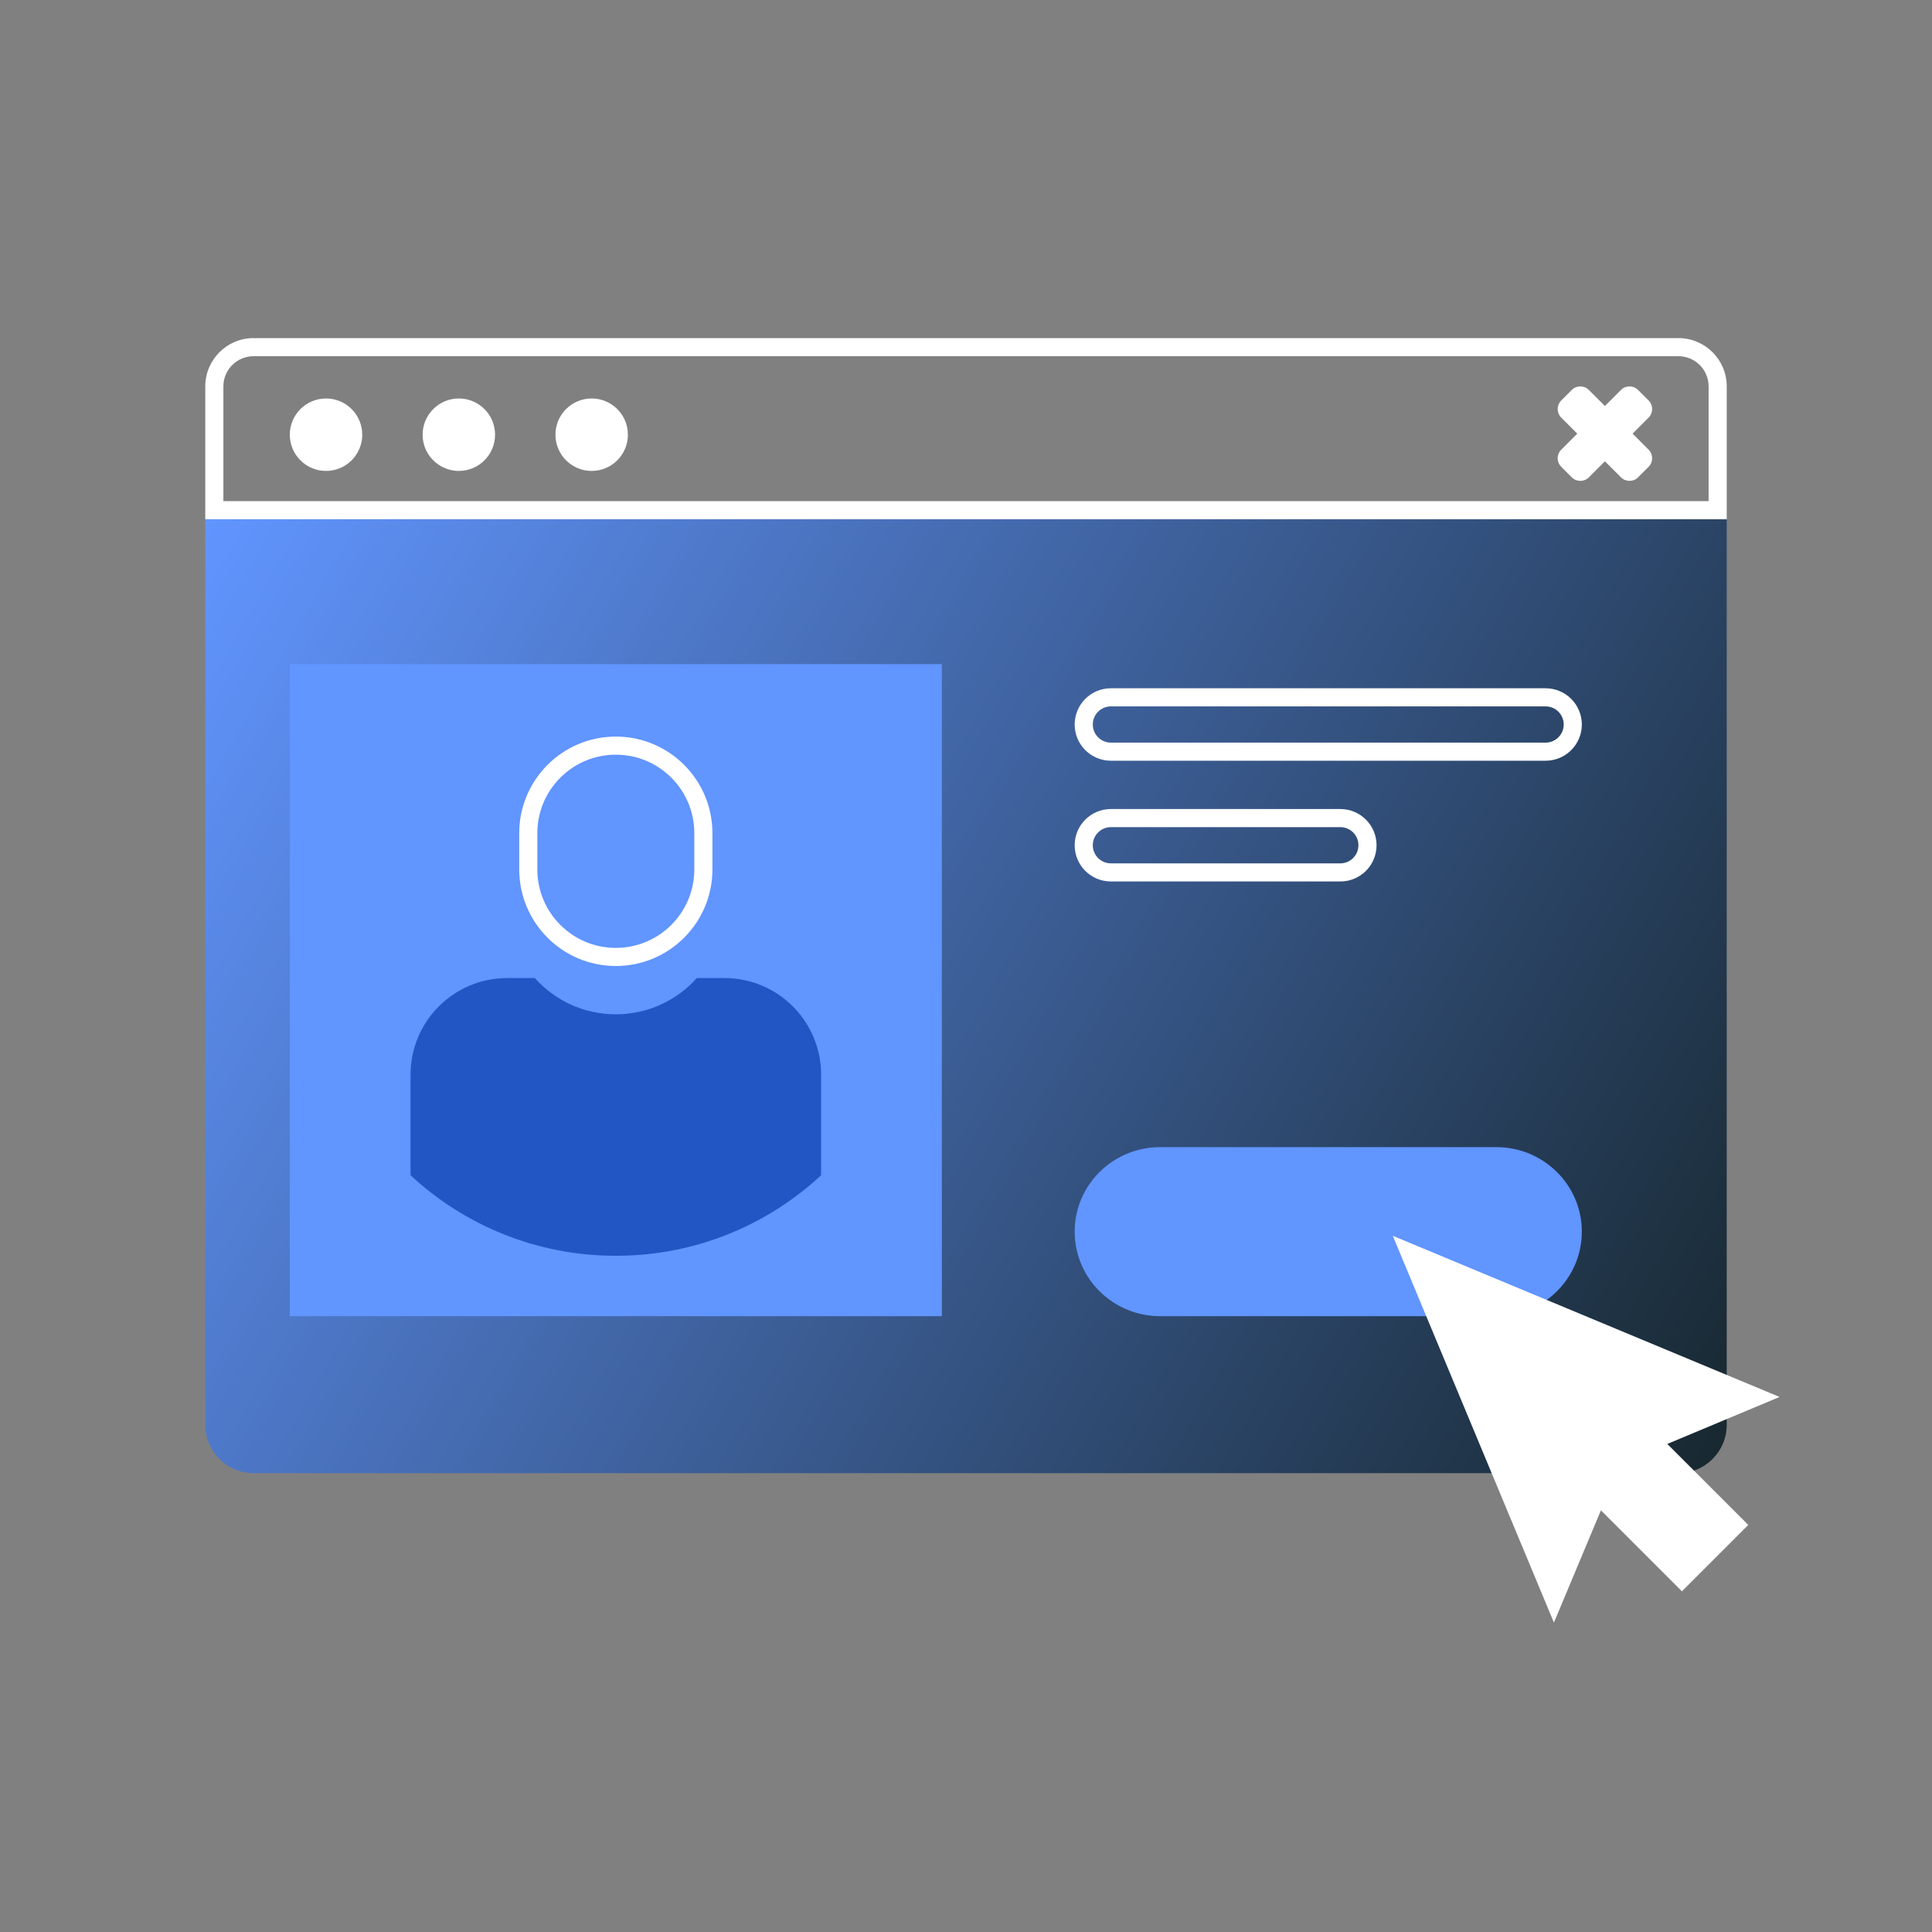 <svg width="160" height="160" viewBox="0 0 160 160" fill="none" xmlns="http://www.w3.org/2000/svg">
<rect x="0" y="0" width="160" height="160" fill="#808080" stroke="none"/>
<path d="M143 43L143 118C143 120.209 141.209 122 139 122L21 122C18.791 122 17 120.209 17 118L17 43L143 43Z" fill="url(#paint0_linear_302_1650)"/>
<path d="M134.243 32.293C134.633 31.902 135.266 31.902 135.657 32.293L136.532 33.168C136.922 33.558 136.922 34.192 136.532 34.582L135.202 35.912L136.532 37.243C136.922 37.633 136.922 38.266 136.532 38.657L135.657 39.532C135.266 39.922 134.633 39.922 134.243 39.532L132.912 38.202L131.582 39.532C131.192 39.922 130.558 39.922 130.168 39.532L129.293 38.657C128.902 38.266 128.902 37.633 129.293 37.243L130.623 35.912L129.293 34.582C128.902 34.192 128.902 33.558 129.293 33.168L130.168 32.293C130.558 31.902 131.192 31.902 131.582 32.293L132.912 33.623L134.243 32.293Z" fill="white"/>
<circle cx="27" cy="36" r="3" fill="white"/>
<circle cx="38" cy="36" r="3" fill="white"/>
<circle cx="49" cy="36" r="3" fill="white"/>
<path fill-rule="evenodd" clip-rule="evenodd" d="M139 29.5H21C19.619 29.5 18.5 30.619 18.5 32V41.5H141.5V32C141.5 30.619 140.381 29.5 139 29.5ZM21 28C18.791 28 17 29.791 17 32V43H143V32C143 29.791 141.209 28 139 28H21Z" fill="white"/>
<path d="M89 102C89 98.134 92.171 95 96.082 95H123.918C127.829 95 131 98.134 131 102C131 105.866 127.829 109 123.918 109H96.082C92.171 109 89 105.866 89 102Z" fill="#6195FF"/>
<rect x="24" y="55" width="54" height="54" fill="#6195FF"/>
<path fill-rule="evenodd" clip-rule="evenodd" d="M92 58.5H128C128.828 58.5 129.5 59.172 129.5 60C129.5 60.828 128.828 61.5 128 61.5H92C91.172 61.5 90.5 60.828 90.5 60C90.5 59.172 91.172 58.5 92 58.5ZM128 57C129.657 57 131 58.343 131 60C131 61.657 129.657 63 128 63H92C90.343 63 89 61.657 89 60C89 58.343 90.343 57 92 57H128Z" fill="white"/>
<path fill-rule="evenodd" clip-rule="evenodd" d="M92 68.5H111C111.828 68.5 112.5 69.172 112.5 70C112.5 70.828 111.828 71.5 111 71.5H92C91.172 71.5 90.5 70.828 90.5 70C90.5 69.172 91.172 68.5 92 68.5ZM111 67C112.657 67 114 68.343 114 70C114 71.657 112.657 73 111 73H92C90.343 73 89 71.657 89 70C89 68.343 90.343 67 92 67H111Z" fill="white"/>
<path fill-rule="evenodd" clip-rule="evenodd" d="M44.292 81H42C37.582 81 34 84.582 34 89V97.331C38.461 101.469 44.435 104 51 104C57.565 104 63.539 101.469 68 97.331V89C68 84.582 64.418 81 60 81H57.708C56.06 82.841 53.666 84 51 84C48.334 84 45.94 82.841 44.292 81Z" fill="#2256C5"/>
<path d="M58.25 69V72C58.25 76.004 55.004 79.25 51 79.25C46.996 79.25 43.75 76.004 43.75 72V69C43.75 64.996 46.996 61.75 51 61.75C55.004 61.75 58.25 64.996 58.25 69Z" stroke="white" stroke-width="1.5"/>
<path d="M115.343 102.343L128.69 134.376L132.582 125.078L139.289 131.785L144.785 126.289L138.078 119.582L147.376 115.69L115.343 102.343Z" fill="white"/>
<defs>
<linearGradient id="paint0_linear_302_1650" x1="17" y1="43" x2="157.176" y2="122.907" gradientUnits="userSpaceOnUse">
<stop stop-color="#6195FF"/>
<stop offset="1" stop-color="#111E1D"/>
</linearGradient>
</defs>
</svg>
